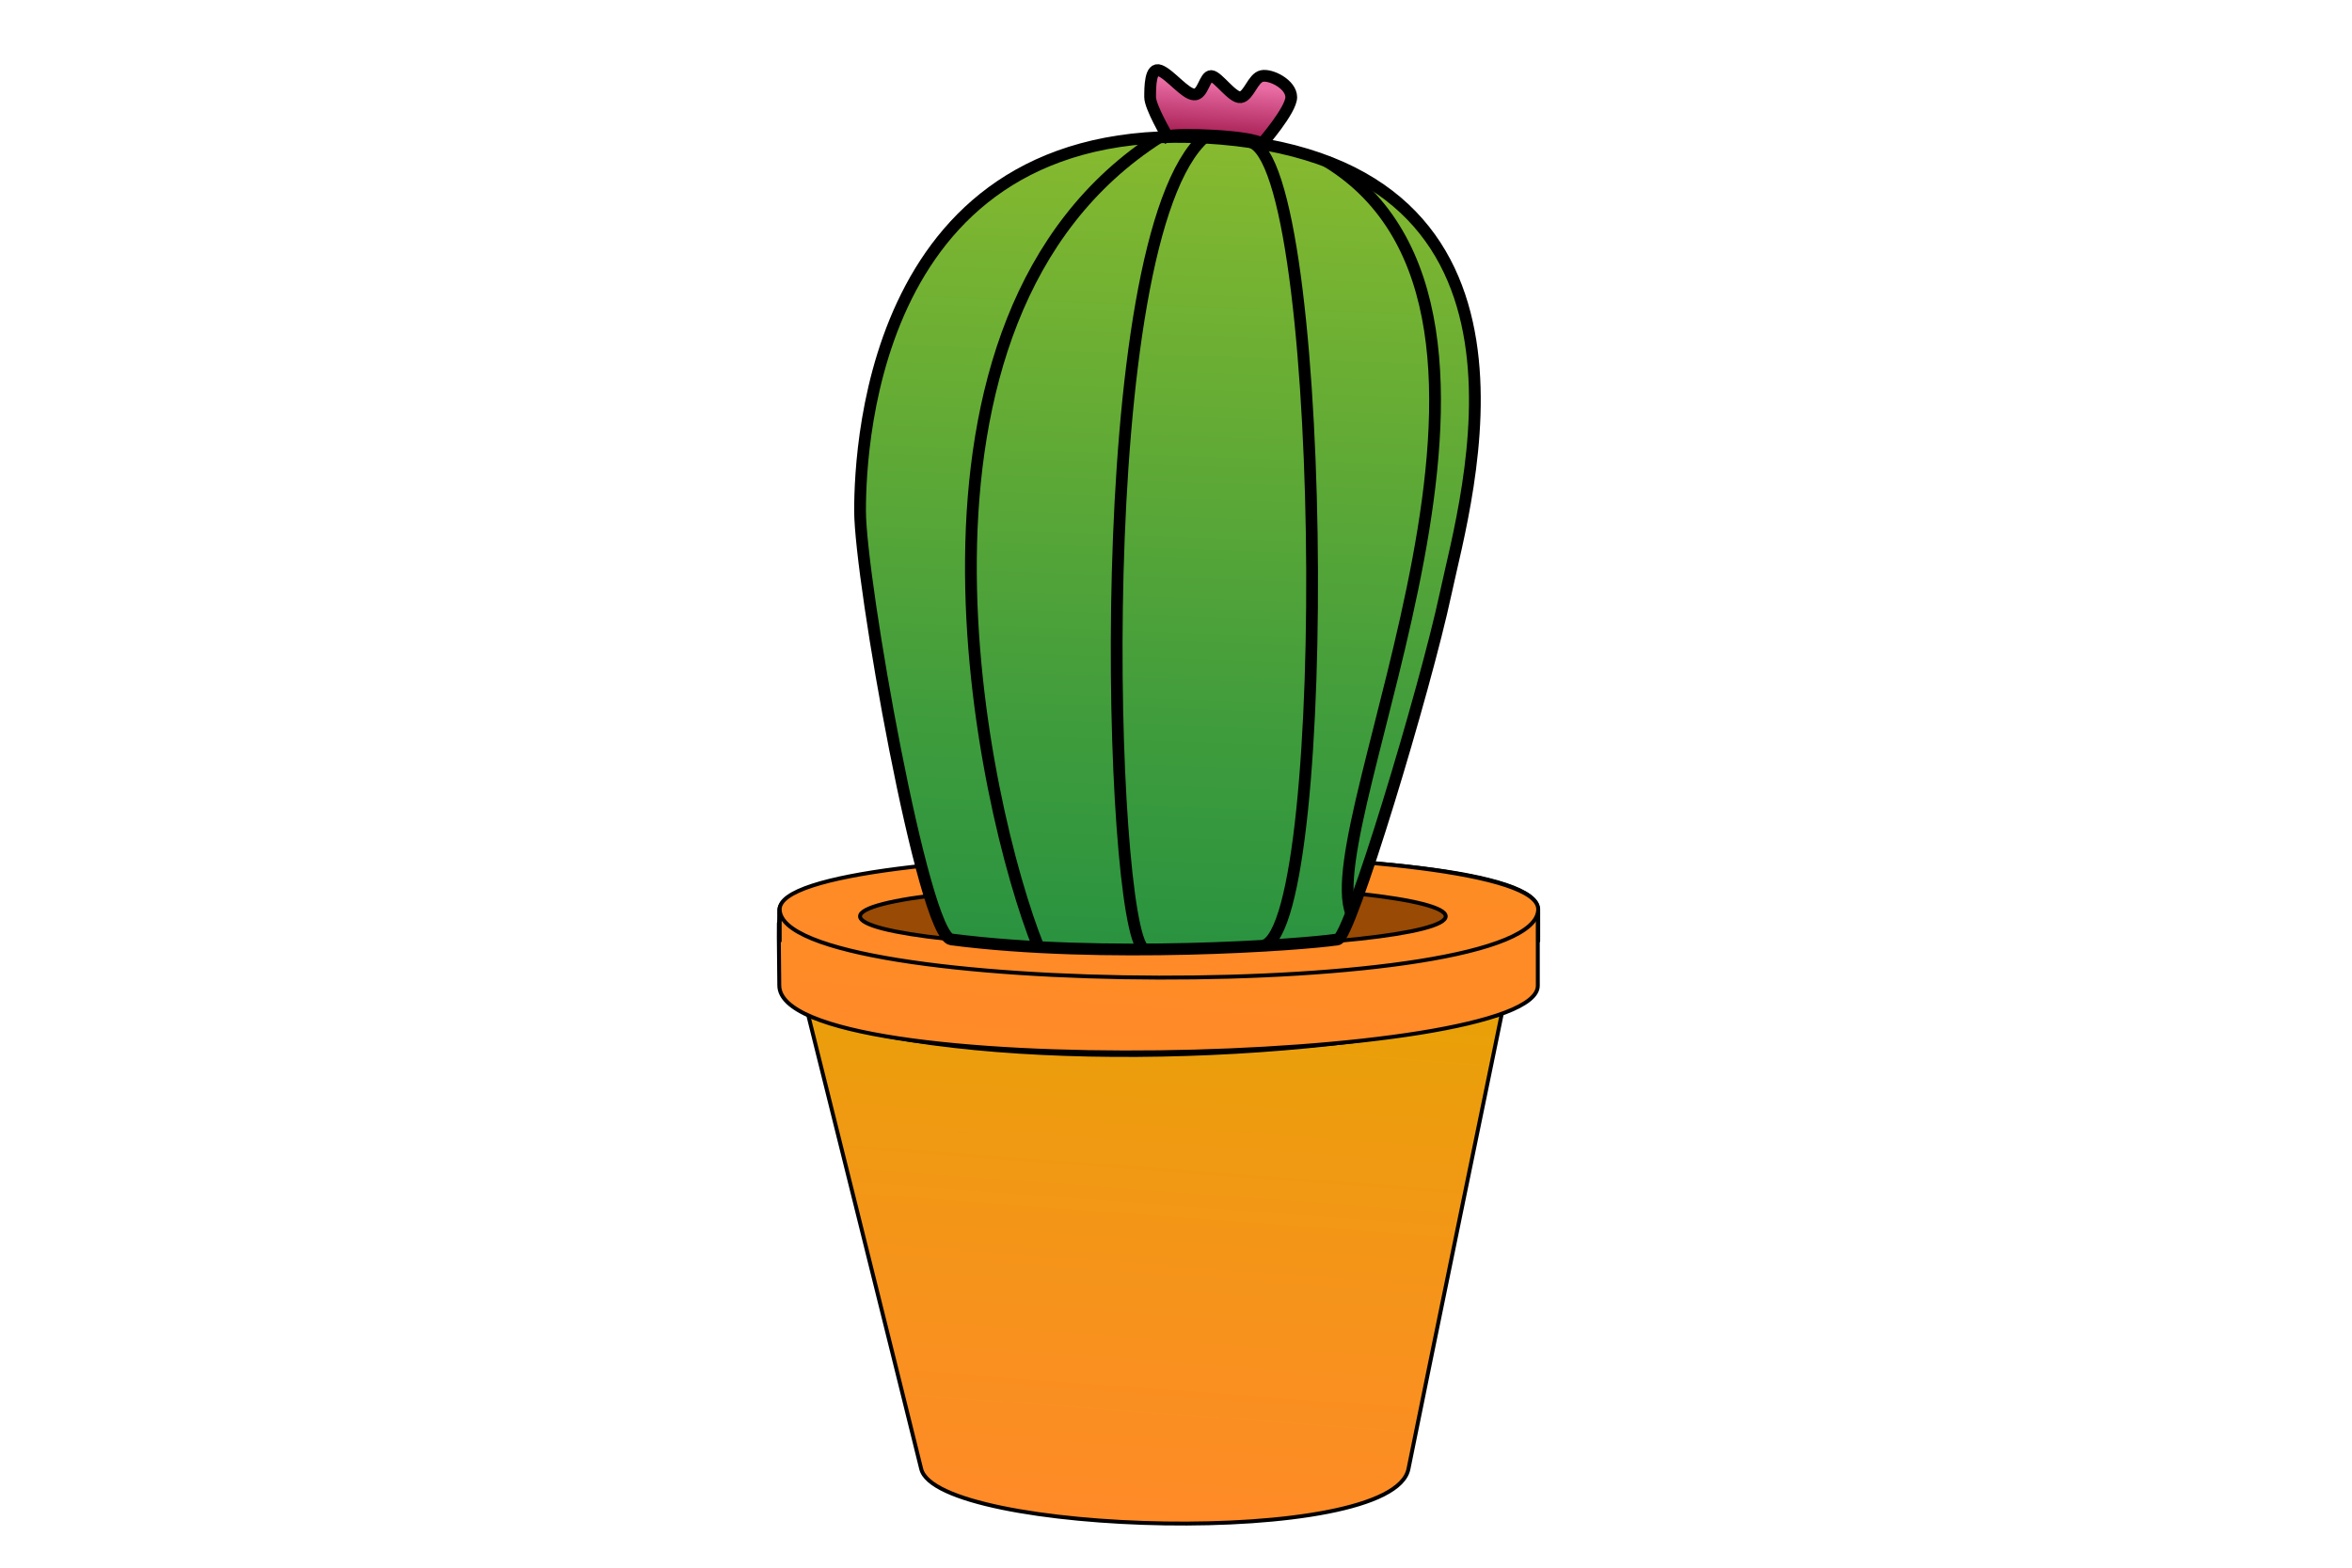 <?xml version="1.0" encoding="utf-8"?>
<!-- Generator: Adobe Illustrator 23.0.4, SVG Export Plug-In . SVG Version: 6.00 Build 0)  -->
<svg version="1.1" xmlns="http://www.w3.org/2000/svg" xmlns:xlink="http://www.w3.org/1999/xlink" x="0px" y="0px"
	 viewBox="0 0 600 400" style="enable-background:new 0 0 600 400;" xml:space="preserve">
<style type="text/css">
	.st0{fill:url(#SVGID_1_);stroke:#000000;stroke-miterlimit:10;}
	.st1{fill:url(#SVGID_2_);stroke:#000000;stroke-miterlimit:10;}
	.st2{fill:url(#SVGID_3_);stroke:#000000;stroke-miterlimit:10;}
	.st3{fill:#994A04;stroke:#000000;stroke-miterlimit:10;}
	.st4{fill:url(#SVGID_4_);stroke:#000000;stroke-width:3;stroke-miterlimit:10;}
	.st5{fill:none;stroke:#000000;stroke-width:3;stroke-miterlimit:10;}
	.st6{fill:url(#SVGID_5_);stroke:#000000;stroke-width:3;stroke-miterlimit:10;}
</style>
<g id="pot-s">
	<linearGradient id="SVGID_1_" gradientUnits="userSpaceOnUse" x1="285.125" y1="388.386" x2="295.209" y2="252.191">
		<stop  offset="0" style="stop-color:#FF8A28"/>
		<stop  offset="0.646" style="stop-color:#F19814"/>
		<stop  offset="0.998" style="stop-color:#E8A107"/>
	</linearGradient>
	<path class="st0" d="M206.2,259.1c0,0,24.7,99,28.8,115.7c4.1,16.7,120.2,20.4,124.3,0c4.1-20.4,23.8-116.1,23.8-116.1
		C332.4,272,245,273.2,206.2,259.1z"/>
	<linearGradient id="SVGID_2_" gradientUnits="userSpaceOnUse" x1="293.481" y1="270.504" x2="297.49" y2="216.348">
		<stop  offset="0" style="stop-color:#FF8A28"/>
		<stop  offset="0.998" style="stop-color:#FD8C23"/>
	</linearGradient>
	<path class="st1" d="M392.3,232c0,19.5,0-0.7,0,19.5c0,20.2-193.1,25.1-193.5,0c-0.3-25,0-10.9,0-19.5
		C200.7,215.7,392.3,212.5,392.3,232z"/>
	<linearGradient id="SVGID_3_" gradientUnits="userSpaceOnUse" x1="294.505" y1="250.826" x2="297.064" y2="216.267">
		<stop  offset="0" style="stop-color:#FF8A28"/>
		<stop  offset="0.998" style="stop-color:#FD8C23"/>
	</linearGradient>
	<path class="st2" d="M198.9,232c0-18.3,193.5-18.8,193.5,0c0,18.2,0,0,0,0C392.3,255.7,198.9,254.8,198.9,232
		C198.9,232,198.9,250.2,198.9,232z"/>
	<ellipse class="st3" cx="294.1" cy="233.8" rx="74.7" ry="8.1"/>
</g>
<g id="base-s">
	<linearGradient id="SVGID_4_" gradientUnits="userSpaceOnUse" x1="301.015" y1="28.91" x2="293.229" y2="241.147">
		<stop  offset="3.188223e-02" style="stop-color:#87BA2F"/>
		<stop  offset="0.205" style="stop-color:#74B232"/>
		<stop  offset="0.74" style="stop-color:#3F9C3C"/>
		<stop  offset="1" style="stop-color:#2A9340"/>
	</linearGradient>
	<path class="st4" d="M311.4,35.4c-88.1-7.5-92,77.3-92,94.9s16.1,108.5,23.3,109.4c38.7,5,89.4,1.4,98.5,0
		c3.1,0,22.4-63.9,27.6-88.3C374,126.9,399.6,42.9,311.4,35.4z"/>
	<path class="st5" d="M295.8,35c-72.9,46.5-45.1,171.2-30.9,206.6"/>
	<path class="st5" d="M307.4,34.9c-29.8,26.2-24.4,201.1-15.6,207.3"/>
	<path class="st5" d="M317.9,36.1c20.6-1.2,22.5,199.3,4.5,205.2"/>
	<path class="st5" d="M338.5,41.2c63.1,38.6-3.1,168.4,6.2,191.8"/>
</g>
<g id="flower-s">
	<linearGradient id="SVGID_5_" gradientUnits="userSpaceOnUse" x1="310.411" y1="37.666" x2="311.597" y2="21.647">
		<stop  offset="0" style="stop-color:#9D1348"/>
		<stop  offset="0.265" style="stop-color:#AE275C"/>
		<stop  offset="0.806" style="stop-color:#D85990"/>
		<stop  offset="1" style="stop-color:#E96DA4"/>
	</linearGradient>
	<path class="st6" d="M321.9,36.7c0,0,7.5-8.6,7.5-11.9s-5.2-5.9-7.5-5.4s-3.3,5.1-5.4,5.4s-5.8-5.3-7.5-5.4
		c-1.7-0.1-2.1,4.9-4.4,4.7c-2.3-0.1-6.1-5.1-8.7-6.1c-2.5-1-2.5,4.3-2.5,6.8s4.4,10,4.4,10C299.9,33.9,319.7,34.6,321.9,36.7z"/>
</g>
</svg>
